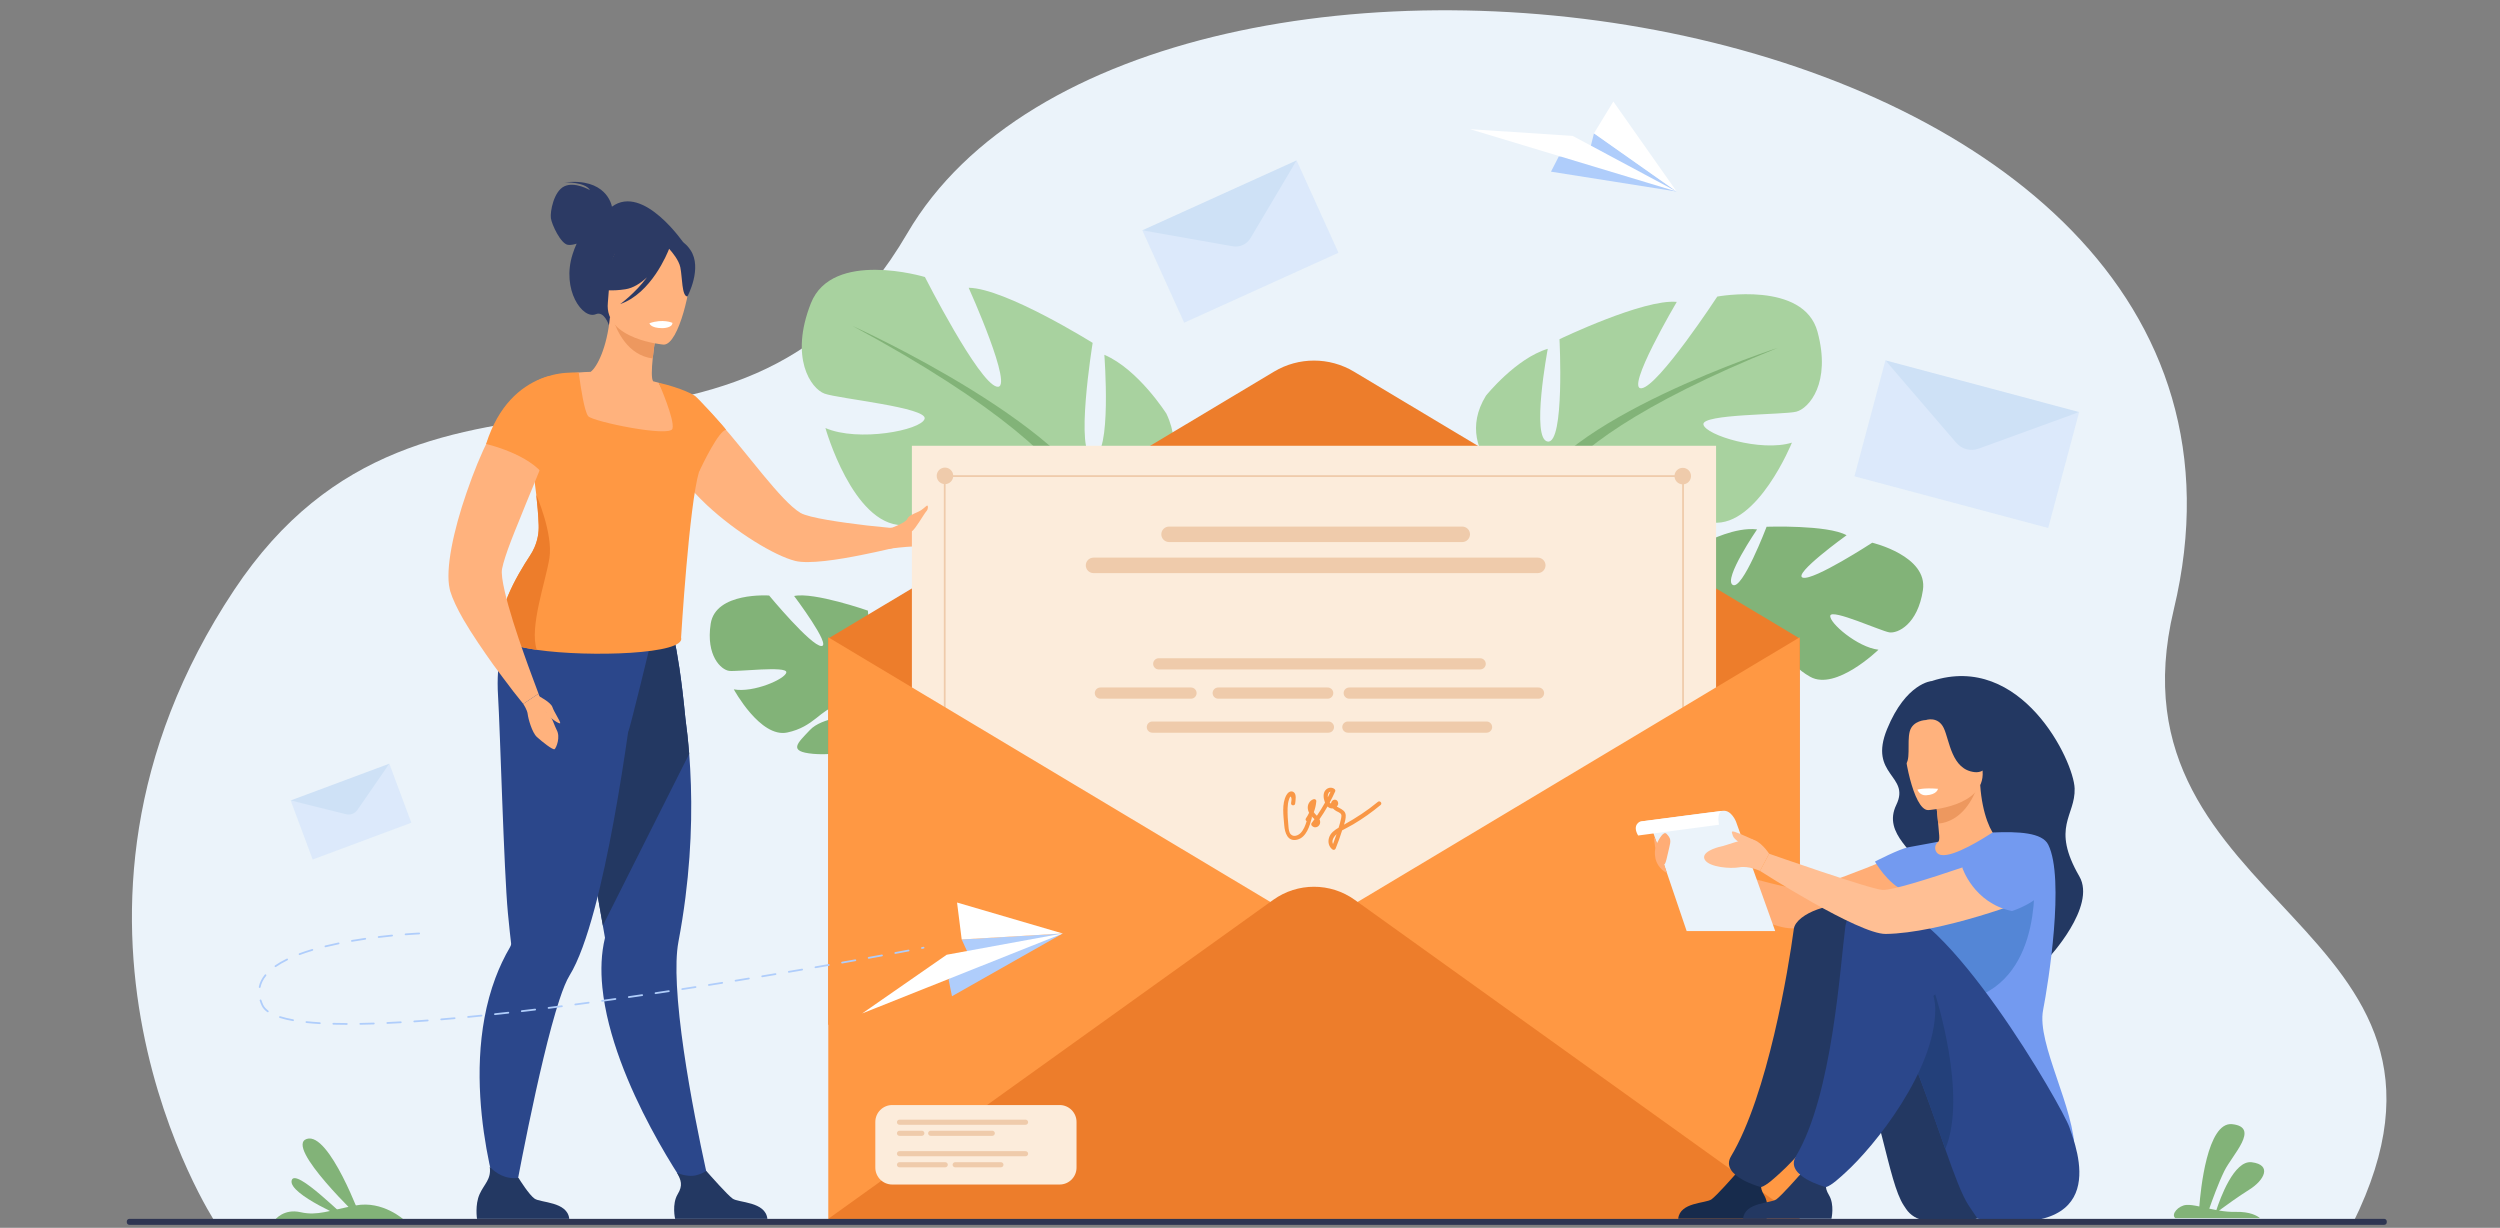 <?xml version="1.0" encoding="utf-8"?>
<!-- Generator: Adobe Illustrator 24.2.1, SVG Export Plug-In . SVG Version: 6.00 Build 0)  -->
<svg version="1.1" id="Слой_1" xmlns="http://www.w3.org/2000/svg" xmlns:xlink="http://www.w3.org/1999/xlink" x="0px" y="0px"
	 viewBox="0 0 3200 1571.6" style="enable-background:new 0 0 3200 1571.6;" xml:space="preserve">
<rect x="0" y="0" width="3200" height="1571.6" fill="#808080" stroke="none"/>
<g>
	<g>
		<path style="fill:#EBF3FA;" d="M275.62,1564.6c0,0-255.55-388.68,24.13-809.48c248.15-373.36,639.68-76.48,861.53-456.39
			c302.55-518.09,1812.4-315.76,1621.19,481.34c-92.54,385.74,419.97,399.76,229.32,785.35L275.62,1564.6z"/>
		<g>
			<path style="fill:#82B378;" d="M2183.05,787.91c0,0-46.16-61.2,2.86-95.17c0,0,35.42-18.53,63.14-15.11
				c0,0-43.56,63.65-31.21,71.03c12.34,7.37,43.42-74.43,43.42-74.43s78.13-2.68,102.36,10.89c0,0-69.78,50.18-56,54.29
				c13.78,4.11,88.82-44.74,88.82-44.74s71.51,16.81,64.9,60.66c-6.61,43.85-32.36,55.91-43.23,54.06
				c-10.87-1.86-73.38-30.3-75.33-21.41c-1.95,8.88,34.76,40.6,61.66,43.66c0,0-54.47,53.02-87.32,34.68
				c-32.85-18.33-34.14-44.22-54.65-55.18c-20.51-10.96-38.53-12.06-30.43-1.68c8.1,10.38,45.71,22.32,56.45,44.43
				c10.74,22.11,20.67,37.19-14.04,29.73c-34.71-7.46-90.06-36.65-90.73-66.17C2183.05,787.91,2183.05,787.91,2183.05,787.91z"/>
			<g>
				<path style="fill:#82B378;" d="M2425.75,754.3c0,0-195.84-19.82-242.7,33.61c0,0-11.38,28.12-42.52,52.42l-5.38,12.25
					c0,0,36.26-33.74,48.57-35.15C2183.72,817.43,2169.03,746.69,2425.75,754.3z"/>
				<path style="fill:#82B378;" d="M2140.54,840.34c0,0-44.08,28.53-50.49,84.03l7.6,1.16c0,0,17.05-56.73,42.78-77.73
					C2166.17,826.8,2140.54,840.34,2140.54,840.34z"/>
			</g>
		</g>
		<g>
			<path style="fill:#A8D29F;" d="M1956.58,641.62c0,0-102.35-57.32-54.59-135.1c0,0,38.21-47.76,79.15-60.05
				c0,0-21.84,116,0,118.73c21.83,2.73,15.01-131.01,15.01-131.01s107.81-51.86,150.12-47.76c0,0-66.87,113.27-45.03,110.54
				c21.83-2.73,96.89-117.36,96.89-117.36s110.54-20.47,128.28,45.03c17.74,65.5-10.92,98.26-27.29,102.35
				c-16.38,4.09-121.46,2.73-118.73,16.38c2.73,13.65,73.69,35.48,113.27,23.2c0,0-43.67,107.81-100.99,102.35
				c-57.32-5.46-75.06-40.94-110.54-43.67c-35.48-2.73-61.41,6.82-43.67,16.38c17.74,9.55,77.79,3.13,106.44,27.49
				c28.66,24.36,51.86,39.38-1.36,50.29c-53.22,10.92-148.75,4.09-167.86-36.85C1956.58,641.62,1956.58,641.62,1956.58,641.62z"/>
			<g>
				<path style="fill:#82B378;" d="M2275.91,445.1c0,0-286.58,92.8-319.34,196.51c0,0,1.37,46.4-27.29,99.62v20.47
					c0,0,30.02-69.6,46.4-79.15C1975.68,682.56,1911.54,592.49,2275.91,445.1z"/>
				<path style="fill:#82B378;" d="M1929.28,741.24c0,0-44.2,67.11-19,148.81l11.37-3.05c0,0-11.04-89.98,12.09-135.24
					C1956.86,706.5,1929.28,741.24,1929.28,741.24z"/>
			</g>
		</g>
		<g>
			<path style="fill:#A8D29F;" d="M1416.84,670.99c0,0,119.11-50.41,76.19-141.44c0,0-36.09-56.97-79.46-75.39
				c0,0,9.87,129.76-14.39,130.11c-24.26,0.34-0.57-145.39-0.57-145.39s-111.86-69.89-158.72-70.54c0,0,59.55,132.23,35.96,126.59
				c-23.6-5.64-91.96-140.36-91.96-140.36s-118.65-35.83-146.03,33.8c-27.38,69.63,0.06,109,17.51,115.47
				c17.45,6.47,132.77,17.71,128.12,32.33c-4.65,14.62-85.06,29.95-126.94,11.7c0,0,34.79,123.44,98.26,124.4
				c63.47,0.96,87.21-35.77,126.43-34.46c39.21,1.31,66.47,14.92,45.87,23.24c-20.6,8.32-85.62-6-119.98,17.23
				c-34.36,23.23-61.6,36.87-4.6,55.28c57,18.41,162.51,22.51,188.41-20.04C1416.84,670.99,1416.84,670.99,1416.84,670.99z"/>
			<g>
				<path style="fill:#82B378;" d="M1090.71,416.94c0,0,302.81,136.43,326.13,254.05c0,0-7.12,50.68,17.84,112.48l-2.48,22.43
					c0,0-24.47-79.91-41.25-92.36C1390.94,713.54,1472.14,622.61,1090.71,416.94z"/>
				<path style="fill:#82B378;" d="M1434.68,783.47c0,0,40.3,78.9,2.79,165.38l-12.09-4.72c0,0,23-97.27,3.15-149.67
					C1408.66,742.06,1434.68,783.47,1434.68,783.47z"/>
			</g>
		</g>
		<path style="fill:#82B378;" d="M1172.53,963.52c-21.05-30.36-23.4-58.64-23.4-58.64s58.24-41.82,23.91-85.79
			c0,0-26.48-26.4-52.18-31.05c0,0,21.2,68.96,8.13,72.11c-13.08,3.15-18.08-78.54-18.08-78.54s-69.03-24.12-94.44-18.74
			c0,0,48.37,64.22,34.92,64.06c-13.45-0.16-66.88-64.65-66.88-64.65s-68.54-4.87-74.83,36.13c-6.29,41,13.36,58.93,23.58,60.3
			c10.23,1.37,73.96-6.65,73.23,1.82c-0.72,8.47-42.33,26.59-67.21,21.84c0,0,33.9,62.49,68.34,55.25
			c34.44-7.24,42.79-30,64.15-34.09c21.36-4.09,37.77-0.06,27.64,6.96c-10.12,7.02-47.03,7.22-62.77,23.98
			c-15.74,16.76-28.8,27.46,4.27,30.45c33.07,2.99,90.63-7.69,99.43-33.87c0.38-1.14,0.75-2.23,1.1-3.27
			c-0.47,2.13-1.1,3.27-1.1,3.27c6.36,2.81,17.17,18.39,24.81,30.42c1.13,2.07,2.87,4.91,5.4,8.74c0,0,0,0,0,0
			c1.05,1.74,1.89,3.17,2.48,4.17c14.61,27.23,14.12,77.14,14.12,77.14l7.12,1.08C1203.97,1001.26,1172.53,963.52,1172.53,963.52z"
			/>
		<g>
			<path style="fill:#2C3A64;" d="M783.27,264.54c-0.57-3.15-7.97-36.87-60.13-31.11c0,0,25.96-0.66,32,9.92
				c0,0-19.39-11.34-32.9-4.83c-13.51,6.51-18.22,32.52-17.12,40.68c1.1,8.17,12.78,33.32,22.09,34.25
				c3.53,0.35,7.41-0.44,10.88-1.57c-1.85,4.08-3.59,8.54-5.16,13.46c-14.54,45.52,12.85,83.97,29.72,76.83
				c10.82-4.58,16.78,14.15,16.78,14.15l96.41-104.3C875.84,312.03,823.66,234.82,783.27,264.54z"/>
			<path style="fill:#2B478B;" d="M908.87,1520.76l-23.45,8.73c0,0-101.85-141.26-114.39-265.54c-2.24-22.19-1.49-43.69,3.35-63.54
				c0,0-1-5.69-2.74-15.74c-0.8-4.69-1.8-10.34-2.93-16.81c-3.31-18.97-7.87-44.93-13.08-74.49
				c-11.98-68.02-27.51-154.97-39.57-218.89l6.32-2.03l68.36-22.05l14.13-44.87l50.9-13.4c0,0,11.37,22.25,21.54,127.33
				c1.88,13.78,3.58,28.98,4.86,45.47c3.96,50.31,4.25,112.72-4.84,184.07c-2.34,18.26-5.28,37.12-8.94,56.49
				c-2.68,14.21-3.08,33.56-1.95,55.79C871.57,1362.87,908.87,1520.76,908.87,1520.76z"/>
			<path style="fill:#233862;" d="M882.18,964.92l-110.54,219.76c-0.8-4.69-1.8-10.34-2.93-16.81
				c-3.31-18.97-7.87-44.93-13.08-74.49c-11.98-68.02-27.51-154.97-39.57-218.89l6.32-2.03l68.36-22.05l14.13-44.87l50.9-13.4
				c0,0,11.37,22.25,21.54,127.33C879.19,933.24,880.9,948.44,882.18,964.92z"/>
			<path style="fill:#2B478B;" d="M833.55,820.33l-2.56-21.94c-42.87,11.39-157.42-31.82-157.42-31.82s-41.53,36.51-36.08,124.02
				c2.66,42.71,7.52,224.21,12.6,277.92c1.84,19.47,3.44,33.32,4.1,38.85c0.01,0.03,0.01,0.04,0.01,0.05
				c0.2,1.69-0.39,3.28-1.25,4.76c-7.48,12.69-13.66,25.9-18.74,39.41c-49.84,132.81,7.68,296.36,7.68,296.36l14.92-6.01
				c0,0,32.73-182.01,59.32-262.42c4.51-13.64,8.84-24.36,12.81-30.76c11.56-18.66,22.29-49.15,32.03-85.42
				c18.41-68.57,33.22-157.76,43.09-226.61C805.43,936.77,833.55,820.33,833.55,820.33z"/>
			<path style="fill:#FFB27D;" d="M902.68,644.43c0.84,0.86,1.65,1.72,2.64,2.52c36.64,34.14,85.99,64.33,112.39,70.98
				c17.37,4.44,55.66-1.51,87.45-8.05c21.19-4.18,39.63-8.8,47.24-10.61c2.43-0.57,3.78-0.99,3.78-0.99l-3.32-21.44
				c0,0-19.06-1.51-42.74-4.18c-32.98-3.88-74.79-9.83-85.5-16.16c-24.84-14.76-68.43-76.67-103.4-115.59
				c-1.83-2.12-3.65-4.16-5.45-6.16c-1.32-1.46-2.63-2.9-3.94-4.3c-0.27-0.28-0.6-0.74-1.03-0.98c-1.61-1.54-2.97-2.98-4.29-4.24
				c-0.05-0.16-0.28-0.27-0.5-0.4c-6.22-6.24-17.11-13.82-17.11-13.82c-6.11-3.48-11.14-4.16-14.68-1.19c0,0-4.57,4.47-9.05,12.9
				c-0.95,1.76-1.89,3.7-2.78,5.82c-0.74,1.16-1.11,2.39-1.47,3.62c-2.97,7.79-5.13,17.57-4.74,28.98
				c0.27,8.64,1.92,18.17,5.76,28.68C868.03,607.08,883.46,626.25,902.68,644.43z"/>
			<path style="fill:#FFB27D;" d="M870.77,554c-12.42,8.11-27.9,14.65-47.2,18.54c-72.36,14.58-98.2-46.95-107.37-88.96
				c9.96-5.33,19.22-6.31,24.57-6.8c5.21-0.47,10.69-0.72,15.22-0.82c8.25-5.96,20.99-30.92,24.76-70.14l3.36,1l56.22,17.1
				c0,0-3.1,17.94-4.86,34.93c-1.36,13.29-1.87,26.02,0.56,29.21c4.39,1.08,7.03,1.78,7.03,1.78s0,0.02,0.03,0.05
				C843.82,491.17,859.49,518.67,870.77,554z"/>
			<path style="fill:#FF9843;" d="M895.96,599.2c-0.33,1.54-0.74,3.05-1.19,4.6c-12.7,42.47-22.98,212.24-22.98,212.24
				c6.73,21.22-116.64,25.57-184.67,15.76c-24.74-3.56-42.16-8.99-43.36-16.16c-12.17-27.44,17.62-78.69,34.82-104.74
				c2.16-3.27,4.02-6.71,5.55-10.27c3.89-8.96,5.76-18.72,5.37-28.56c-0.52-13.46-1.67-26.53-3.07-38.78
				c-2.63-23.09-6.16-43.25-8-57.52c0,0,0,0,0-0.01c3.58-3.56,7.06-6.86,10.31-10c4.95-4.84,9.29-9.32,12.33-13.67
				c3.35-4.74,5.21-9.37,4.8-14.22c-0.32-3.67-0.98-7.39-1.9-11.06c-0.43-1.74-0.91-3.46-1.43-5.19
				c-5.52-18.1-15.69-33.76-15.69-33.76c18.42-10.77,53.91-11.1,53.91-11.1s0.24,1.94,0.69,5.11c1.73,12.73,6.58,45.36,11.55,50.94
				c6.21,6.96,104.33,27.13,107.74,15.97c3.36-10.97-16.9-57.14-17.66-58.89c-0.02-0.03-0.02-0.06-0.02-0.06
				c31.42,7.47,45.07,15.91,45.69,16.41c0,0-0.02,0-0.03-0.01C871.67,521.18,904.91,558.51,895.96,599.2z"/>
			<path style="fill:#ED985F;" d="M840.33,423.94c0,0-3.11,17.92-4.85,34.92c-32.01-4.12-46.05-35.1-51.37-52.03L840.33,423.94z"/>
			<path style="fill:#FFB27D;" d="M849.44,441.12c0,0-76.07-6.35-71.39-53.67c4.68-47.31-1.98-80,46.79-77.94
				c48.77,2.05,56.4,21.04,58.68,37.21C885.8,362.9,869.34,441.55,849.44,441.12z"/>
			<path style="fill:#2C3A64;" d="M883.89,320.2c-10.32-15.41-19.5-13.17-24.9-9.39c-39.23-26.98-69.35,4.09-69.35,4.09
				c-8.48,33.44-34.9,50.43-34.9,50.43s12.99,9.94,45.72,4.93c10-1.53,19.4-7.59,27.64-15.25c-15.08,20.36-34.22,34.19-34.22,34.19
				c39.88-13.8,60.5-65.29,62.59-70.74c4.22,4.63,12.45,14.59,14.35,23.73c2.58,12.43,1.8,37.4,9.11,37.28
				C879.92,379.46,899.36,343.3,883.89,320.2z"/>
			<path style="fill:#FFB27D;" d="M1223.31,674.02c-7.61,7.25-15.3,25.38-38.73,25.03c-16.72-0.14-33.64,1.74-41.84,2.75
				c-3.19,0.56-5.04,0.78-5.04,0.78l-0.84-26.54c0,0,0.34,0.03,1.1-0.09c5.66-0.85,34.41-5.27,45.79-12.82
				c12.77-8.56,42.64-0.63,42.64-0.63S1230.97,666.91,1223.31,674.02z"/>
			<path style="fill:#233862;" d="M728.67,1560.13h-118.1c0,0-2.83-18,3.34-31.66c5.91-13.1,15.17-19.06,12.95-34.91
				c7.5,7.73,19.74,16.38,36.81,14.08c2.09,3.39,13.5,21.54,20.49,26.56C691.88,1539.75,726.29,1537.78,728.67,1560.13z"/>
			<path style="fill:#233862;" d="M982.25,1560.13h-118.1c0,0-4.42-18.84,3.34-31.66c6.86-11.34,4.23-17.8-0.85-27.18
				c5.35,2.19,12.27,4.18,19.89,3.75c5.88-0.34,12.11-3.01,17.56-6.18c5.08,5.79,26.85,30.46,33.65,35.35
				C945.46,1539.75,979.87,1537.78,982.25,1560.13z"/>
			<path style="fill:#FFFFFF;" d="M831.29,413.76c0,0,1.06,6.26,16.48,6.28c0,0,12.94,0.01,12.97-6.79
				C860.74,413.24,848.55,407.63,831.29,413.76z"/>
			<path style="fill:#ED7D2B;" d="M703.24,714.48c-4.67,29.59-26.07,88.97-16.12,117.33c-24.74-3.56-42.16-8.99-43.36-16.16
				c-12.17-27.44,17.62-78.69,34.82-104.74c2.16-3.27,4.02-6.71,5.55-10.27c3.89-8.96,5.76-18.72,5.37-28.56
				c-0.52-13.46-1.67-26.53-3.07-38.78C686.43,633.31,708.21,683.04,703.24,714.48z"/>
			<path style="fill:#FF9843;" d="M870.42,514.84c0.82,26.3,19.84,98.5,24.36,88.97c5.16-10.87,25.13-52.19,34.51-53.71
				c-0.49-1.91-38.88-44.35-40.56-43.86C888.72,506.24,878.29,509.42,870.42,514.84z"/>
			<g>
				<path style="fill:#FFB27D;" d="M689.33,887.92l-19.59,13.04c0,0-4.96-6.2-12.81-16.1c-2.35-2.98-3.6-4.78-3.6-4.78
					c-6.21-8-13.43-17.82-21.33-28.47l-0.13-0.12c-13.23-18.59-27.77-39.72-38.89-58.83c-7.73-13.55-13.75-26.09-16.69-35.95
					c-0.32-0.99-0.5-1.85-0.7-2.97c-5.75-25.01,4.8-74.66,21.59-123.11c2.31-6.7,4.74-13.29,7.07-19.73
					c8.93-23.76,18.97-46.09,29.05-64.13c5.91-10.85,11.8-20.31,17.48-27.37c1.97-2.53,3.82-4.91,5.82-6.94
					c1.08-1.23,2.16-2.41,3.23-3.54c11.77,0.99,36.46,5.66,54.79,26.82c-0.31,1.11-0.64,2.22-0.97,3.36
					c-7.41,23.9-18.85,53.23-30.71,81.98c-6.45,15.79-13.05,31.46-18.83,46.2c-3.67,8.81-6.98,17.21-9.98,24.97
					c-5.64,14.85-9.83,27.21-11.49,35.88c-1.13,5.62,0.48,16.19,3.51,29.19c5.2,22.66,15.1,53.17,24.31,79.07
					c3.76,10.81,7.47,20.87,10.57,29.21C685.96,879.1,689.33,887.92,689.33,887.92z"/>
				<path style="fill:#FF9843;" d="M697.89,610.55c-19.57-29.54-75.66-42.25-75.66-42.25c31.65-100.43,114.75-91.12,114.75-91.12
					S706.75,581.66,697.89,610.55z"/>
				<path style="fill:#FFB27D;" d="M669.73,900.96c0,0,5.15,7.6,5.72,13.06c0.58,5.47,5.47,23.59,11.79,29.34
					c6.33,5.75,20.71,17.26,22.72,15.53c2.01-1.73,7.84-15.29,2.44-24.88c-2.44-4.33-5.75-16.4-10.11-19.32
					c-5.3-3.55-12.98-26.78-12.98-26.78L669.73,900.96z"/>
				<path style="fill:#FFB27D;" d="M689.41,890.87c0,0,15.58,7.91,17.69,14.24c2.11,6.33,10.82,19.09,9.92,20.57
					c-0.96,1.58-14.5-7.05-19.1-14.91C693.31,902.9,689.41,890.87,689.41,890.87z"/>
			</g>
		</g>
		<g>
			<path style="fill:#ED7D2B;" d="M1060.19,817.27l570.6-341.6c31.47-18.84,70.75-18.84,102.21,0l570.6,341.6l0,556.76
				l-1243.4-62.34V817.27z"/>
			<rect x="1167.22" y="570.59" style="fill:#FCECDB;" width="1029.35" height="889.56"/>
			<g>
				
					<ellipse transform="matrix(0.924 -0.383 0.383 0.924 -141.16 509.138)" style="fill:#EFCBAB;" cx="1209.22" cy="609.4" rx="10.58" ry="10.58"/>
				<path style="fill:#EFCBAB;" d="M2143.35,609.4c0-5.84,4.74-10.58,10.58-10.58c5.84,0,10.58,4.74,10.58,10.58
					c0,5.84-4.74,10.58-10.58,10.58C2148.09,619.98,2143.35,615.24,2143.35,609.4z"/>
				<g>
					<rect x="1209.22" y="608.25" style="fill:#EFCBAB;" width="944.71" height="2.3"/>
				</g>
				<g>
					<rect x="1208.07" y="605.19" style="fill:#EFCBAB;" width="2.3" height="944.71"/>
				</g>
				<g>
					<rect x="2153.15" y="605.19" style="fill:#EFCBAB;" width="2.3" height="944.71"/>
				</g>
			</g>
			<g>
				<polygon style="fill:#FF9843;" points="2303.6,815.74 2303.6,1560.13 1060.19,1560.13 1060.19,815.74 1681.89,1187.94 				"/>
				<path style="fill:#ED7D2B;" d="M1060.19,1560.13l569.51-408.3c31.2-22.37,73.18-22.37,104.38,0l569.51,408.3H1060.19z"/>
			</g>
			<path style="fill:#EFCBAB;" d="M1871.69,693.83h-375.3c-5.45,0-9.91-4.46-9.91-9.91l0,0c0-5.45,4.46-9.91,9.91-9.91h375.3
				c5.45,0,9.91,4.46,9.91,9.91l0,0C1881.6,689.37,1877.14,693.83,1871.69,693.83z"/>
			<path style="fill:#EFCBAB;" d="M1968.36,733.58h-568.65c-5.45,0-9.91-4.46-9.91-9.91l0,0c0-5.45,4.46-9.91,9.91-9.91h568.65
				c5.45,0,9.91,4.46,9.91,9.91l0,0C1978.27,729.12,1973.81,733.58,1968.36,733.58z"/>
			<g>
				<path style="fill:#EFCBAB;" d="M1894.62,856.89h-411.43c-3.94,0-7.17-3.23-7.17-7.17l0,0c0-3.94,3.23-7.17,7.17-7.17h411.43
					c3.94,0,7.17,3.23,7.17,7.17l0,0C1901.79,853.66,1898.56,856.89,1894.62,856.89z"/>
				<g>
					<path style="fill:#EFCBAB;" d="M1524.5,894.33h-116.01c-3.94,0-7.17-3.23-7.17-7.17l0,0c0-3.94,3.23-7.17,7.17-7.17h116.01
						c3.94,0,7.17,3.23,7.17,7.17l0,0C1531.67,891.1,1528.44,894.33,1524.5,894.33z"/>
					<path style="fill:#EFCBAB;" d="M1699.46,894.33H1559.3c-3.94,0-7.17-3.23-7.17-7.17l0,0c0-3.94,3.23-7.17,7.17-7.17h140.15
						c3.94,0,7.17,3.23,7.17,7.17l0,0C1706.63,891.1,1703.4,894.33,1699.46,894.33z"/>
					<path style="fill:#EFCBAB;" d="M1969.31,894.33h-242.29c-3.94,0-7.17-3.23-7.17-7.17l0,0c0-3.94,3.23-7.17,7.17-7.17h242.29
						c3.94,0,7.17,3.23,7.17,7.17l0,0C1976.48,891.1,1973.25,894.33,1969.31,894.33z"/>
				</g>
				<g>
					<path style="fill:#EFCBAB;" d="M1700.38,937.86h-225.36c-3.94,0-7.17-3.23-7.17-7.17l0,0c0-3.94,3.23-7.17,7.17-7.17h225.36
						c3.94,0,7.17,3.23,7.17,7.17l0,0C1707.55,934.64,1704.32,937.86,1700.38,937.86z"/>
					<path style="fill:#EFCBAB;" d="M1902.78,937.86h-177.5c-3.94,0-7.17-3.23-7.17-7.17l0,0c0-3.94,3.23-7.17,7.17-7.17h177.5
						c3.94,0,7.17,3.23,7.17,7.17l0,0C1909.95,934.64,1906.72,937.86,1902.78,937.86z"/>
				</g>
			</g>
			<path style="fill:#F99746;" d="M1763.69,1026.38c-13.55,11.25-28.06,20.63-43.34,29.19c1.29-4.05,2.37-8.26,2.17-12
				c-0.27-5.16-4.39-7.42-8.51-9.56c-1.02-0.53-1.97-1.09-2.92-1.65c1.6-1.57,2.42-3.74,1.36-6.11c-1.74-3.91-6.62-3.28-8.27,0.34
				c-0.31,0.67-0.48,1.32-0.56,1.95c-0.66-0.35-1.17-0.73-1.61-1.26c2.51-4.69,4.88-9.47,7.06-14.35c0.49-1.1-0.13-2.39-1.01-3.06
				c-3.62-2.73-8.56-1.85-11.47,1.58c-3.45,4.07-2.58,10.26-0.93,14.88c0.12,0.32,0.24,0.65,0.38,0.97
				c-3.2,5.78-6.68,11.39-10.41,16.85c-0.35-0.35-0.7-0.7-1.05-1.04c-0.97-0.95-2.01-2.16-2.91-3.5c1.71-4.45,2.8-9.13,3.21-13.99
				c0.18-2.17-1.99-3.24-3.81-2.57c-5.02,1.86-7.72,6.96-7.07,12.21c0.22,1.8,0.81,3.52,1.63,5.12c-1.12,2.43-2.45,4.79-4.02,7.06
				c-1.02,1.47-0.29,2.97,0.91,3.67c-1.65,5.48-3.86,11.08-7.64,15.03c-3.09,3.22-8.85,5.67-12.61,1.84
				c-2.38-2.42-2.68-6.47-3.01-9.67c-0.8-7.89-1.4-16.08-1.11-24.02c0.14-3.76,0.54-7.58,1.82-11.13c0.8-2.21,1.92-5.55,2.99-1.75
				c0.53,1.87-0.2,4.76-0.39,6.66c-0.34,3.39,4.92,3.78,5.26,0.41c0.4-3.98,2.18-12.32-2.32-14.81c-3.73-2.07-7.16,0.9-8.89,4
				c-6.22,11.16-3.74,26.48-2.81,38.61c0.75,9.67,4.36,21.54,16.71,18.46c11.62-2.89,15.89-17.54,18.56-27.62
				c0.17-0.63,0.11-1.2-0.08-1.69c0.04-0.08,0.09-0.17,0.14-0.25c0.48,0.49,0.96,0.96,1.45,1.45c0.69,0.61,1.34,1.25,1.97,1.91
				c-1.22,1.69-2.46,3.37-3.74,5.03c-0.72,0.94-0.51,2.35,0.21,3.22c3.91,4.71,10.94,1.22,10.8-4.57c-0.03-1.34-0.36-2.53-0.88-3.62
				c3.67-5.28,7.1-10.72,10.28-16.3c1.65,1.62,3.76,2.66,6.34,2.54c0.18-0.01,0.35-0.03,0.53-0.05c1.35,1.43,3.05,2.62,4.6,3.5
				c1.5,0.84,3.23,1.37,4.58,2.47c2.51,2.05,1.76,4.39,1.21,7.3c-0.73,3.83-1.94,7.65-3.06,11.39c-5.31,3.05-10.55,6.92-12.34,13.04
				c-1.63,5.58-0.18,11.45,4.6,14.91c1.44,1.04,3.35,0.2,3.96-1.31c3-7.37,5.71-14.86,8.03-22.47c0.07-0.24,0.15-0.49,0.23-0.73
				c4.69-2.67,9.6-5.02,14.24-7.76c12.31-7.29,23.99-15.6,35-24.74C1769.79,1028.17,1766.3,1024.2,1763.69,1026.38z
				 M1699.56,1019.35c-0.05-2.11,1.07-5.98,3.5-5.93c-1.1,2.38-2.24,4.74-3.42,7.07C1699.6,1020.1,1699.57,1019.72,1699.56,1019.35z
				 M1706.26,1080.33c-2.22-4.16,0.96-9.29,4.59-12.68C1709.43,1071.91,1707.89,1076.14,1706.26,1080.33z"/>
		</g>
		<g style="opacity:0.5;">
			<polygon style="fill:#CDE0FB;" points="1659.67,205.27 1713.27,323.53 1515.73,413.07 1462.13,294.81 1587.7,309.17 			"/>
			<path style="fill:#B1CFF2;" d="M1462.13,294.81l197.54-89.54l-59.06,99.54c-4.66,7.85-13.69,12-22.68,10.41L1462.13,294.81z"/>
		</g>
		<g style="opacity:0.5;">
			<polygon style="fill:#CDE0FB;" points="498.33,977.48 526.53,1053.1 400.22,1100.2 372.03,1024.58 449.28,1038.84 			"/>
			<path style="fill:#B1CFF2;" d="M372.03,1024.58l126.31-47.1l-40.86,59.21c-3.22,4.67-9,6.85-14.51,5.49L372.03,1024.58z"/>
		</g>
		<g style="opacity:0.5;">
			<polygon style="fill:#CDE0FB;" points="2661.32,527.42 2621.69,675.9 2373.68,609.72 2413.3,461.24 2517.5,568.57 			"/>
			<path style="fill:#B1CFF2;" d="M2413.3,461.24l248.01,66.18l-128.73,46.84c-10.15,3.69-21.53,0.72-28.57-7.48L2413.3,461.24z"/>
		</g>
		<g>
			<g>
				<path style="fill:#AFCDFB;" d="M443.91,1311.82C443.91,1311.82,443.91,1311.82,443.91,1311.82c-6-0.02-11.81-0.1-17.29-0.25
					c-0.64-0.02-1.14-0.55-1.12-1.18c0.02-0.64,0.53-1.13,1.18-1.12c5.46,0.15,11.26,0.23,17.23,0.25c0.64,0,1.15,0.52,1.15,1.15
					C445.06,1311.3,444.54,1311.82,443.91,1311.82z M461.19,1311.69c-0.63,0-1.14-0.5-1.15-1.13c-0.01-0.63,0.5-1.16,1.13-1.17
					c5.53-0.09,11.34-0.24,17.26-0.43c0.66-0.05,1.17,0.48,1.19,1.11c0.02,0.64-0.48,1.17-1.11,1.19c-5.94,0.2-11.76,0.34-17.3,0.44
					C461.21,1311.69,461.2,1311.69,461.19,1311.69z M409.41,1310.82c-0.02,0-0.05,0-0.07,0c-6.09-0.37-11.89-0.84-17.25-1.41
					c-0.63-0.07-1.09-0.63-1.02-1.27c0.07-0.63,0.64-1.09,1.27-1.02c5.33,0.57,11.1,1.04,17.15,1.41c0.63,0.04,1.12,0.58,1.08,1.22
					C410.52,1310.35,410.01,1310.82,409.41,1310.82z M495.75,1310.56c-0.61,0-1.12-0.48-1.15-1.1c-0.03-0.63,0.46-1.17,1.1-1.2
					c5.54-0.26,11.34-0.56,17.25-0.9c0.63-0.02,1.18,0.45,1.22,1.08c0.04,0.63-0.45,1.18-1.08,1.21c-5.91,0.34-11.73,0.64-17.27,0.9
					C495.78,1310.56,495.76,1310.56,495.75,1310.56z M530.26,1308.58c-0.6,0-1.11-0.46-1.15-1.07c-0.04-0.63,0.44-1.18,1.07-1.23
					c5.67-0.38,11.41-0.8,17.23-1.24c0.63-0.05,1.19,0.43,1.23,1.06c0.05,0.63-0.43,1.19-1.06,1.23
					c-5.82,0.44-11.57,0.86-17.25,1.24C530.31,1308.58,530.28,1308.58,530.26,1308.58z M375.12,1307.02c-0.07,0-0.14,0-0.2-0.02
					c-6.35-1.14-12.04-2.5-16.92-4.05c-0.61-0.19-0.94-0.84-0.75-1.45c0.19-0.61,0.84-0.94,1.45-0.75
					c4.78,1.52,10.38,2.86,16.63,3.98c0.63,0.11,1.04,0.71,0.93,1.34C376.15,1306.63,375.66,1307.02,375.12,1307.02z
					 M564.72,1305.96c-0.59,0-1.1-0.45-1.15-1.05c-0.05-0.63,0.42-1.19,1.05-1.24c5.68-0.48,11.42-0.98,17.21-1.51
					c0.64-0.06,1.19,0.41,1.25,1.04c0.06,0.63-0.41,1.19-1.04,1.25c-5.8,0.53-11.54,1.03-17.22,1.51
					C564.79,1305.96,564.75,1305.96,564.72,1305.96z M599.14,1302.83c-0.59,0-1.09-0.45-1.14-1.04c-0.06-0.63,0.4-1.2,1.03-1.26
					c5.69-0.55,11.42-1.13,17.19-1.72c0.63-0.05,1.2,0.39,1.26,1.03c0.06,0.63-0.39,1.2-1.03,1.26c-5.77,0.59-11.51,1.17-17.2,1.72
					C599.21,1302.83,599.18,1302.83,599.14,1302.83z M633.52,1299.31c-0.58,0-1.08-0.44-1.14-1.03c-0.07-0.63,0.39-1.2,1.02-1.27
					c5.69-0.61,11.42-1.25,17.17-1.9c0.63-0.07,1.2,0.38,1.27,1.01c0.07,0.63-0.38,1.2-1.01,1.27c-5.76,0.65-11.48,1.28-17.18,1.9
					C633.6,1299.3,633.56,1299.31,633.52,1299.31z M342.79,1295.7c-0.23,0-0.47-0.07-0.68-0.22c-3.33-2.43-5.74-5.18-7.15-8.17
					c-1.03-2.18-1.89-4.37-2.56-6.51c-0.19-0.61,0.15-1.25,0.76-1.44c0.6-0.19,1.25,0.15,1.44,0.76c0.63,2.03,1.45,4.12,2.44,6.21
					c1.25,2.64,3.41,5.09,6.43,7.29c0.51,0.37,0.63,1.09,0.25,1.61C343.5,1295.54,343.15,1295.7,342.79,1295.7z M667.86,1295.44
					c-0.58,0-1.07-0.43-1.14-1.02c-0.07-0.63,0.38-1.2,1.01-1.28c5.7-0.67,11.41-1.35,17.15-2.04c0.63-0.07,1.2,0.37,1.28,1
					c0.08,0.63-0.37,1.21-1,1.28c-5.74,0.7-11.46,1.38-17.16,2.04C667.95,1295.43,667.9,1295.44,667.86,1295.44z M702.16,1291.27
					c-0.57,0-1.07-0.43-1.14-1.01c-0.08-0.63,0.37-1.21,1-1.28c5.68-0.71,11.38-1.43,17.08-2.17c0.63-0.07,1.21,0.37,1.29,1
					s-0.36,1.21-0.99,1.29c-5.71,0.73-11.4,1.46-17.09,2.17C702.26,1291.27,702.21,1291.27,702.16,1291.27z M736.35,1286.88
					c-0.57,0-1.06-0.42-1.14-1c-0.08-0.63,0.36-1.21,0.99-1.29c5.71-0.75,11.42-1.52,17.13-2.29c0.64-0.08,1.21,0.36,1.29,0.99
					c0.09,0.63-0.36,1.21-0.99,1.29c-5.71,0.77-11.43,1.54-17.14,2.29C736.45,1286.87,736.4,1286.88,736.35,1286.88z
					 M770.64,1282.24c-0.57,0-1.06-0.42-1.14-0.99c-0.09-0.63,0.35-1.21,0.98-1.3c5.71-0.79,11.41-1.59,17.11-2.39
					c0.62-0.09,1.21,0.35,1.3,0.98c0.09,0.63-0.35,1.21-0.98,1.3c-5.7,0.8-11.41,1.6-17.11,2.39
					C770.75,1282.23,770.7,1282.24,770.64,1282.24z M804.86,1277.4c-0.56,0-1.05-0.41-1.14-0.99c-0.09-0.63,0.35-1.21,0.98-1.3
					c5.71-0.82,11.41-1.65,17.1-2.48c0.63-0.1,1.21,0.34,1.31,0.97c0.09,0.63-0.34,1.21-0.97,1.3c-5.69,0.83-11.39,1.66-17.1,2.48
					C804.97,1277.4,804.91,1277.4,804.86,1277.4z M839.05,1272.4c-0.56,0-1.05-0.41-1.14-0.98c-0.09-0.63,0.34-1.21,0.97-1.31
					c5.72-0.85,11.41-1.71,17.08-2.57c0.63-0.1,1.21,0.34,1.31,0.97c0.1,0.63-0.34,1.21-0.96,1.31c-5.67,0.86-11.37,1.72-17.09,2.57
					C839.16,1272.39,839.11,1272.4,839.05,1272.4z M873.22,1267.22c-0.56,0-1.05-0.41-1.14-0.98c-0.1-0.63,0.33-1.22,0.96-1.31
					c5.72-0.88,11.42-1.76,17.07-2.64c0.63-0.09,1.22,0.33,1.31,0.96c0.1,0.63-0.33,1.22-0.96,1.31
					c-5.66,0.88-11.35,1.76-17.08,2.64C873.34,1267.22,873.28,1267.22,873.22,1267.22z M332.37,1264.6c-0.08,0-0.15-0.01-0.23-0.02
					c-0.62-0.13-1.03-0.73-0.9-1.35c1.11-5.49,3.7-10.78,7.71-15.71c0.4-0.5,1.13-0.57,1.62-0.17c0.49,0.4,0.57,1.12,0.17,1.62
					c-3.77,4.65-6.21,9.6-7.24,14.72C333.39,1264.23,332.91,1264.6,332.37,1264.6z M907.37,1261.9c-0.56,0-1.05-0.4-1.14-0.97
					c-0.1-0.63,0.33-1.22,0.96-1.32c5.73-0.91,11.42-1.81,17.06-2.72c0.62-0.1,1.22,0.33,1.32,0.95c0.1,0.63-0.33,1.22-0.95,1.32
					c-5.64,0.9-11.34,1.81-17.07,2.72C907.48,1261.9,907.42,1261.9,907.37,1261.9z M941.49,1256.43c-0.55,0-1.04-0.4-1.13-0.97
					c-0.1-0.63,0.32-1.22,0.95-1.32c5.74-0.93,11.43-1.86,17.05-2.78c0.63-0.1,1.22,0.32,1.32,0.95c0.1,0.63-0.32,1.22-0.95,1.32
					c-5.63,0.92-11.31,1.85-17.06,2.78C941.61,1256.43,941.55,1256.43,941.49,1256.43z M975.6,1250.84c-0.55,0-1.04-0.4-1.13-0.96
					c-0.1-0.63,0.32-1.22,0.95-1.32c5.76-0.96,11.44-1.91,17.05-2.85c0.64-0.11,1.22,0.32,1.33,0.95c0.1,0.63-0.32,1.22-0.94,1.32
					c-5.61,0.94-11.29,1.89-17.05,2.85C975.72,1250.83,975.66,1250.84,975.6,1250.84z M1009.69,1245.11c-0.55,0-1.04-0.4-1.13-0.96
					c-0.11-0.63,0.32-1.22,0.94-1.33c5.78-0.98,11.46-1.95,17.04-2.91c0.63-0.11,1.22,0.31,1.33,0.94c0.11,0.63-0.31,1.22-0.94,1.33
					c-5.58,0.96-11.26,1.93-17.04,2.91C1009.82,1245.11,1009.75,1245.11,1009.69,1245.11z M1043.76,1239.27
					c-0.55,0-1.03-0.39-1.13-0.95c-0.11-0.63,0.31-1.22,0.94-1.33c5.81-1.01,11.5-2,17.03-2.97c0.63-0.11,1.22,0.31,1.33,0.93
					c0.11,0.63-0.31,1.22-0.93,1.33c-5.54,0.97-11.22,1.96-17.04,2.97C1043.9,1239.26,1043.83,1239.27,1043.76,1239.27z
					 M352.59,1237.88c-0.36,0-0.72-0.17-0.94-0.49c-0.36-0.52-0.24-1.24,0.29-1.6c4.35-3.03,9.42-5.97,15.09-8.73
					c0.57-0.28,1.26-0.04,1.54,0.53c0.28,0.57,0.04,1.26-0.53,1.54c-5.56,2.71-10.53,5.59-14.78,8.55
					C353.05,1237.81,352.82,1237.88,352.59,1237.88z M1077.83,1233.3c-0.55,0-1.03-0.39-1.13-0.95c-0.11-0.63,0.31-1.22,0.93-1.33
					c5.88-1.04,11.56-2.05,17.03-3.03c0.62-0.12,1.22,0.3,1.33,0.93c0.11,0.63-0.3,1.22-0.93,1.33c-5.47,0.98-11.15,1.99-17.03,3.03
					C1077.96,1233.29,1077.9,1233.3,1077.83,1233.3z M1111.89,1227.21c-0.55,0-1.03-0.39-1.13-0.95c-0.11-0.63,0.3-1.22,0.93-1.34
					c6.01-1.09,11.69-2.12,17.03-3.09c0.63-0.12,1.22,0.3,1.34,0.92c0.11,0.62-0.3,1.22-0.93,1.34c-5.34,0.98-11.02,2.01-17.03,3.1
					C1112.02,1227.2,1111.95,1227.21,1111.89,1227.21z M383.43,1222.47c-0.47,0-0.91-0.29-1.08-0.75c-0.22-0.6,0.08-1.26,0.68-1.48
					c5.1-1.9,10.64-3.75,16.48-5.49c0.61-0.18,1.25,0.16,1.43,0.77c0.18,0.61-0.16,1.25-0.77,1.43c-5.79,1.73-11.28,3.56-16.33,5.44
					C383.7,1222.45,383.56,1222.47,383.43,1222.47z M1145.95,1220.98c-0.54,0-1.03-0.39-1.13-0.94c-0.12-0.63,0.3-1.22,0.92-1.34
					c6.49-1.2,12.2-2.26,17.04-3.17c0.62-0.12,1.23,0.29,1.34,0.92c0.12,0.63-0.29,1.23-0.92,1.34c-4.85,0.91-10.56,1.97-17.05,3.17
					C1146.09,1220.98,1146.02,1220.98,1145.95,1220.98z M1180.07,1214.58c-0.54,0-1.02-0.38-1.13-0.93
					c-0.12-0.62,0.29-1.23,0.91-1.35c1.17-0.22,1.83-0.35,1.97-0.38c0.68-0.16,1.41,0.4,1.41,1.12c0,0.95-0.11,0.97-2.95,1.52
					C1180.21,1214.58,1180.14,1214.58,1180.07,1214.58z M416.53,1212.49c-0.52,0-0.99-0.35-1.12-0.88
					c-0.15-0.62,0.23-1.24,0.84-1.39c5.38-1.32,11.07-2.6,16.93-3.8c0.62-0.13,1.23,0.27,1.36,0.9c0.13,0.62-0.27,1.23-0.9,1.36
					c-5.83,1.19-11.49,2.46-16.84,3.78C416.72,1212.48,416.63,1212.49,416.53,1212.49z M450.43,1205.5c-0.55,0-1.04-0.4-1.13-0.96
					c-0.11-0.63,0.31-1.22,0.94-1.33c5.52-0.95,11.28-1.86,17.12-2.71c0.64-0.1,1.21,0.34,1.3,0.97c0.09,0.63-0.35,1.21-0.97,1.3
					c-5.82,0.84-11.56,1.75-17.06,2.7C450.56,1205.5,450.49,1205.5,450.43,1205.5z M484.68,1200.52c-0.57,0-1.07-0.43-1.14-1.01
					c-0.08-0.63,0.37-1.2,1-1.28c5.67-0.68,11.47-1.32,17.23-1.89c0.63-0.05,1.2,0.4,1.26,1.03c0.06,0.63-0.4,1.2-1.03,1.26
					c-5.75,0.57-11.53,1.2-17.18,1.89C484.77,1200.52,484.72,1200.52,484.68,1200.52z M519.13,1197.12c-0.6,0-1.1-0.46-1.15-1.06
					c-0.05-0.63,0.43-1.19,1.06-1.24c10.69-0.82,17.34-1.11,17.41-1.11c0.64-0.05,1.17,0.47,1.2,1.1c0.03,0.63-0.47,1.17-1.1,1.2
					c-0.06,0-6.68,0.28-17.33,1.1C519.19,1197.12,519.16,1197.12,519.13,1197.12z"/>
			</g>
			<g>
				<polygon style="fill:#AFCDFB;" points="1218.53,1275.19 1360.28,1194.86 1230.97,1202.5 1240.95,1224.34 1214.24,1253.93 				
					"/>
				<polygon style="fill:#FFFFFF;" points="1360.28,1194.86 1211.74,1222.08 1103.55,1297.22 				"/>
				<polygon style="fill:#FFFFFF;" points="1230.97,1202.5 1360.28,1194.86 1225.02,1155.22 				"/>
			</g>
		</g>
		<g>
			<g>
				<polygon style="fill:#AFCDFB;" points="1985.26,219.74 2146.18,245.21 2040.28,170.63 2034.48,193.93 1995.15,200.43 				"/>
				<polygon style="fill:#FFFFFF;" points="2146.18,245.21 2013.04,173.96 1881.6,165.34 				"/>
				<polygon style="fill:#FFFFFF;" points="2040.28,170.63 2146.18,245.21 2065.08,129.94 				"/>
			</g>
		</g>
		<g id="girl_2_1_">
			<path style="fill:#233862;" d="M2472.55,871.74c0,0-32.81,2.28-57.03,61.37c-24.43,59.6,30.21,59.01,11.8,96.98
				c-18.41,37.97,26.5,60.62,40.13,91.71c13.64,31.09,82.34,106.08,87.78,140.29c5.44,34.2,66.53-35.56,66.53-35.56
				s62.1-66.24,39.83-104.72c-36.7-63.43-4.91-77.21-6.06-112.63C2654.39,973.74,2587.15,834.16,2472.55,871.74z"/>
			<path style="fill:#FFAD76;" d="M2454.73,1083.73c0,0-127.03,55.37-151.16,54.31c-24.13-1.05-172.82-45.29-172.82-45.29
				l3.79,25.58c0,0,114.75,66,154.87,69.74c39.5,3.69,174.55-35.45,187.59-43.71C2490.03,1136.1,2492.62,1092.09,2454.73,1083.73z"
				/>
			<path style="fill:#FFB27D;" d="M2444.48,1144.43c11.67,8.1,26.31,14.78,44.69,19.02c68.89,15.92,95.29-42.31,105.2-82.27
				c-9.39-5.38-18.23-6.56-23.34-7.17c-4.98-0.59-10.22-0.98-14.55-1.19c-7.73-5.92-19.26-30.17-21.81-67.82l-3.24,0.87
				l-54.29,14.86c0,0,2.49,17.26,3.71,33.57c0.94,12.77,2.6,20.17,0.18,23.16c-4.24,0.92-8.29,6.31-8.29,6.31s0,0.02-0.03,0.05
				C2471.98,1085.01,2456.23,1110.91,2444.48,1144.43z"/>
			<path style="fill:#ED985F;" d="M2477.14,1020.73c0,0,2.5,17.24,3.71,33.57c30.76-3.08,45.03-32.36,50.59-48.43L2477.14,1020.73z"
				/>
			<path style="fill:#FFB27D;" d="M2467.95,1036.93c0,0,73.01-4.03,69.8-49.46c-3.21-45.43,4.05-76.54-42.7-75.89
				c-46.75,0.65-54.57,18.62-57.19,34.05C2435.25,961.06,2448.88,1036.81,2467.95,1036.93z"/>
			<path style="fill:#739AF0;" d="M2615.17,1292.87c6.59-33.7,28.09-168.36,6.59-211.69c-7.72-15.57-38.01-16.97-71.25-15.61
				c-10.34,6.68-49.75,31.91-65.94,28.76c-0.17-0.03-0.49-0.11-0.91-0.21c-7.62-1.91-8.99-12.05-2.63-16.67
				c0.01-0.01-17.97,3.2-38.41,7.05c-11.55,2.17-42.69,18.29-42.69,18.29s15.68,28.33,38.81,38.12
				c-3.93,35.18,1.92,50.7,38.41,131.95c30.84,68.68-4.16,130.52-4.16,130.52s181.54,145.96,182.55,71.64
				C2656.29,1419.07,2606.74,1335.95,2615.17,1292.87z"/>
			<path style="fill:#233862;" d="M2463.98,1562.09c-9.87-1.11-18.76-6.52-24.28-14.78c-0.88-1.31-1.81-2.72-2.81-4.23
				c-20.66-31.28-28.71-127.08-75.18-229.14c-11.32-24.85-51.96-29.31-63.04-57.4c0,0-27.27-91.04,52.2-93.72
				c79.48-2.69,212.85,253.31,214.96,280.16C2567.87,1468.98,2618.38,1579.51,2463.98,1562.09z"/>
			<path style="fill:#172B4C;" d="M2148.09,1559.99h113.12c0,0,4.23-18.04-3.2-30.32c-6.57-10.86-4.05-17.05,0.81-26.04
				c-5.12,2.1-11.75,4.01-19.05,3.59c-5.64-0.32-11.6-2.88-16.82-5.92c-4.87,5.55-25.72,29.18-32.23,33.86
				C2183.33,1540.48,2150.37,1538.58,2148.09,1559.99z"/>
			<path style="fill:#5486D6;" d="M2603.24,1116.47c0,0,14.72,133.95-80.76,162.02c-95.48,28.07-122.59-123.25-45.5-134.13
				C2554.08,1133.48,2603.24,1116.47,2603.24,1116.47z"/>
			<path style="fill:#233862;" d="M2296.08,1189.12c-6.81,51.07-33.41,212.25-80.33,290.88c-15.13,25.35,38.11,39.56,38.4,39.49
				c7.14-1.87,19.04-13.25,24.52-18.2c38.1-34.33,115.43-131.55,115.43-209.49c0-38,0.67-110.58-26.97-129.03
				C2350.11,1151.43,2298.79,1168.84,2296.08,1189.12z"/>
			<path style="fill:#2B478B;" d="M2531.44,1559.99c0,0-4.19-5.83-11.5-16.92c-8.7-13.18-18.33-39.11-30.01-72.35
				c-12.27-34.89-26.83-77.82-45.02-122.49c-5.61-13.79-11.58-27.74-17.92-41.68c-11.32-24.85-42.47-21.41-53.55-49.5
				c0,0-43.24-97.37,36.24-100.06c79.48-2.69,230.5,260.48,239.18,285.97C2658.37,1470.87,2704.73,1586.73,2531.44,1559.99z"/>
			<path style="fill:#233862;" d="M2231.13,1559.99h113.12c0,0,4.23-18.04-3.2-30.32c-6.57-10.86-4.05-17.05,0.81-26.04
				c-5.13,2.1-11.75,4.01-19.05,3.59c-5.64-0.32-11.6-2.88-16.82-5.92c-4.87,5.55-25.72,29.18-32.23,33.86
				C2266.37,1540.48,2233.41,1538.58,2231.13,1559.99z"/>
			<path style="fill:#23407A;" d="M2489.93,1470.73c-12.27-34.89-26.83-77.82-45.02-122.49c4.75-33.84,15-63.45,32.23-75.38
				C2477.14,1272.86,2518.95,1402.36,2489.93,1470.73z"/>
			<path style="fill:#2B478B;" d="M2362.12,1185.51c-6.81,51.07-16.41,215.87-63.33,294.5c-15.13,25.35,38.11,39.56,38.4,39.49
				c7.14-1.87,19.04-13.25,24.52-18.2c38.09-34.33,115.43-131.55,115.43-209.49c0-38-44.6-107.53-72.23-125.98
				C2387.88,1154.48,2364.82,1165.22,2362.12,1185.51z"/>
			<path style="fill:#EBF3FA;" d="M2222.05,1051.58c0,0-5.79-14.72-16.34-13.77c-10.55,0.96-106.34,13.77-106.34,13.77
				s11.15,2.67,15.36,9.98l44.19,130.21h113.34L2222.05,1051.58z"/>
			<path style="fill:#FFBF94;" d="M2594.37,1081.18c0,0-160.56,59.13-184.68,57.92c-15.59-0.78-145.2-46.34-145.2-46.34
				l-11.63,22.01c0,0,126.15,81.08,160.83,80.68c68.47-0.79,184-42.82,197.04-51.08S2632.27,1089.54,2594.37,1081.18z"/>
			<path style="fill:#FFBF94;" d="M2264.49,1092.75c0,0-11.63-17.91-23.22-18.43c-11.59-0.53-31.6,7.9-38.44,9.22
				c-6.85,1.32-26.33,7.64-20.54,17.11c5.79,9.48,32.65,11.59,44.24,9.48s26.33,4.63,26.33,4.63L2264.49,1092.75z"/>
			<path style="fill:#FFBF94;" d="M2244.42,1074.87c0,0-18.42-8.45-23.69-10.03c-5.27-1.58-4.21,0.03-2.63,5.02
				s11.06,9.75,11.06,11.32C2229.16,1082.75,2244.42,1074.87,2244.42,1074.87z"/>
			<path style="fill:#FFFFFF;" d="M2454.29,1010.81c0,0,6.9-2.73,26.32-1.16c0,0-1.03,7.58-15.35,8.33
				C2457.14,1018.4,2454.29,1010.81,2454.29,1010.81z"/>
			<path style="fill:#739AF0;" d="M2511.65,1110.34c0,0,14.36,45.46,63.68,55.8c0,0,81.44-25.09,40.89-80.57
				C2616.22,1085.57,2576.13,1055.78,2511.65,1110.34z"/>
			<path style="fill:#FFFFFF;" d="M2099.38,1051.58c0,0-10.64,4.07-2.59,17.88l103.56-13.81c0,0-3.6-16.01,4.54-17.75
				L2099.38,1051.58z"/>
			<path style="fill:#FFAD76;" d="M2136.49,1085.57c2.46-9.84,2.3-12.22-3.26-18.23c-3.68-3.97-9.31,5.88-12.22,11.82
				c-1.07-2.63-2.89-6.89-3.51-7.11c-0.9-0.31,1.24,13.23,1.24,13.23l0,0c-0.06,0.56-0.08,1.13-0.06,1.7l-0.01-0.01
				c0,0-4.49,19.9,15.08,30.65l-3.73-10.97C2132.29,1106.27,2133.99,1095.56,2136.49,1085.57z"/>
			<path style="fill:#233862;" d="M2465.18,921.63c0,0,15.39-5.39,22.85,10.33c7.45,15.72,9.82,53.31,39.7,56.38
				c29.88,3.07,31.04-63.67,31.04-63.67l-74.79-29.53l-39.49,24.93L2465.18,921.63z"/>
			<path style="fill:#233862;" d="M2465.18,921.63c0,0-16.85,0.36-20.7,14.55c-3.85,14.19,2.16,40.66-7.17,42.57
				c-9.33,1.92-17.81-44.11,0.24-59.07S2465.18,921.63,2465.18,921.63z"/>
		</g>
		<path style="fill:#FFB27D;" d="M1142.42,675.24c0,0,16.87-6.39,18.78-10.8c1.92-4.41,7.48-6.33,14.19-9.4
			c6.71-3.07,10.74-8.63,11.7-7.86c0.96,0.77,1.15,4.6-1.53,7.48c-2.69,2.88-14.06,23.01-18.34,25.31
			C1162.93,682.27,1142.42,675.24,1142.42,675.24z"/>
		<path style="fill:#82B378;" d="M2892.73,1559.18H2784.3c-5.81-4.93,4.02-16.12,14.29-16.87c4.46-0.34,10.1,0.6,16.55,1.96
			c1.49-19.82,10.01-108.91,42.13-105.33c36.11,4.01,0,39.23-10.21,60.09c-7.56,15.45-15.54,37.6-19.18,48.05
			c2.93,0.64,5.97,1.26,9.07,1.83c4.79-14.69,22.59-64.12,45.24-61.24c26.59,3.37,15.9,23.19-2.94,34.95
			c-13.83,8.65-30.8,20.95-38.87,26.89c6.83,1.12,13.97,1.87,21.21,1.7C2880.15,1550.76,2889.22,1556.23,2892.73,1559.18z"/>
		<g>
			<path style="fill:#82B378;" d="M462.75,1561.38c0,0-41.21-113.19-70.15-103.54C363.66,1467.49,462.75,1561.38,462.75,1561.38z"/>
			<path style="fill:#82B378;" d="M446.97,1561.38c-3.51,0-69.27-68.25-73.66-50.38C368.92,1528.87,446.97,1561.38,446.97,1561.38z"
				/>
			<path style="fill:#82B378;" d="M517.12,1561.38c0,0-27.2-24.94-61.64-18.45s-49.14,13.6-70.77,8.68
				c-21.63-4.92-32.68,9.76-32.68,9.76H517.12z"/>
		</g>
		<path style="fill:#2E3552;" d="M3051.79,1567.8H165.58c-1.8,0-3.28-1.47-3.28-3.28v-1.12c0-1.8,1.47-3.28,3.28-3.28h2886.21
			c1.8,0,3.28,1.47,3.28,3.28v1.12C3055.07,1566.33,3053.59,1567.8,3051.79,1567.8z"/>
		<g>
			<path style="fill:#FCECDB;" d="M1356.3,1516.19h-214.23c-11.96,0-21.66-9.7-21.66-21.66v-58.42c0-11.96,9.7-21.66,21.66-21.66
				h214.23c11.96,0,21.66,9.7,21.66,21.66v58.42C1377.96,1506.49,1368.27,1516.19,1356.3,1516.19z"/>
			<g>
				<path style="fill:#EFCBAB;" d="M1312.72,1439.73h-161.38c-1.8,0-3.28-1.47-3.28-3.28l0,0c0-1.8,1.47-3.28,3.28-3.28h161.38
					c1.8,0,3.28,1.47,3.28,3.28l0,0C1316,1438.26,1314.52,1439.73,1312.72,1439.73z"/>
				<path style="fill:#EFCBAB;" d="M1179.97,1453.87h-28.62c-1.8,0-3.28-1.47-3.28-3.28l0,0c0-1.8,1.47-3.28,3.28-3.28h28.62
					c1.8,0,3.28,1.47,3.28,3.28l0,0C1183.24,1452.39,1181.77,1453.87,1179.97,1453.87z"/>
				<path style="fill:#EFCBAB;" d="M1270.13,1453.87h-78.85c-1.8,0-3.28-1.47-3.28-3.28l0,0c0-1.8,1.47-3.28,3.28-3.28h78.85
					c1.8,0,3.28,1.47,3.28,3.28l0,0C1273.4,1452.39,1271.93,1453.87,1270.13,1453.87z"/>
			</g>
			<g>
				<path style="fill:#EFCBAB;" d="M1312.72,1480.04h-161.38c-1.8,0-3.28-1.47-3.28-3.28l0,0c0-1.8,1.47-3.28,3.28-3.28h161.38
					c1.8,0,3.28,1.47,3.28,3.28l0,0C1316,1478.56,1314.52,1480.04,1312.72,1480.04z"/>
				<path style="fill:#EFCBAB;" d="M1209.92,1494.17h-58.57c-1.8,0-3.28-1.47-3.28-3.28l0,0c0-1.8,1.47-3.28,3.28-3.28h58.57
					c1.8,0,3.28,1.47,3.28,3.28l0,0C1213.19,1492.69,1211.72,1494.17,1209.92,1494.17z"/>
				<path style="fill:#EFCBAB;" d="M1281.18,1494.17h-58.57c-1.8,0-3.28-1.47-3.28-3.28l0,0c0-1.8,1.47-3.28,3.28-3.28h58.57
					c1.8,0,3.28,1.47,3.28,3.28l0,0C1284.46,1492.69,1282.99,1494.17,1281.18,1494.17z"/>
			</g>
		</g>
	</g>
</g>
</svg>
